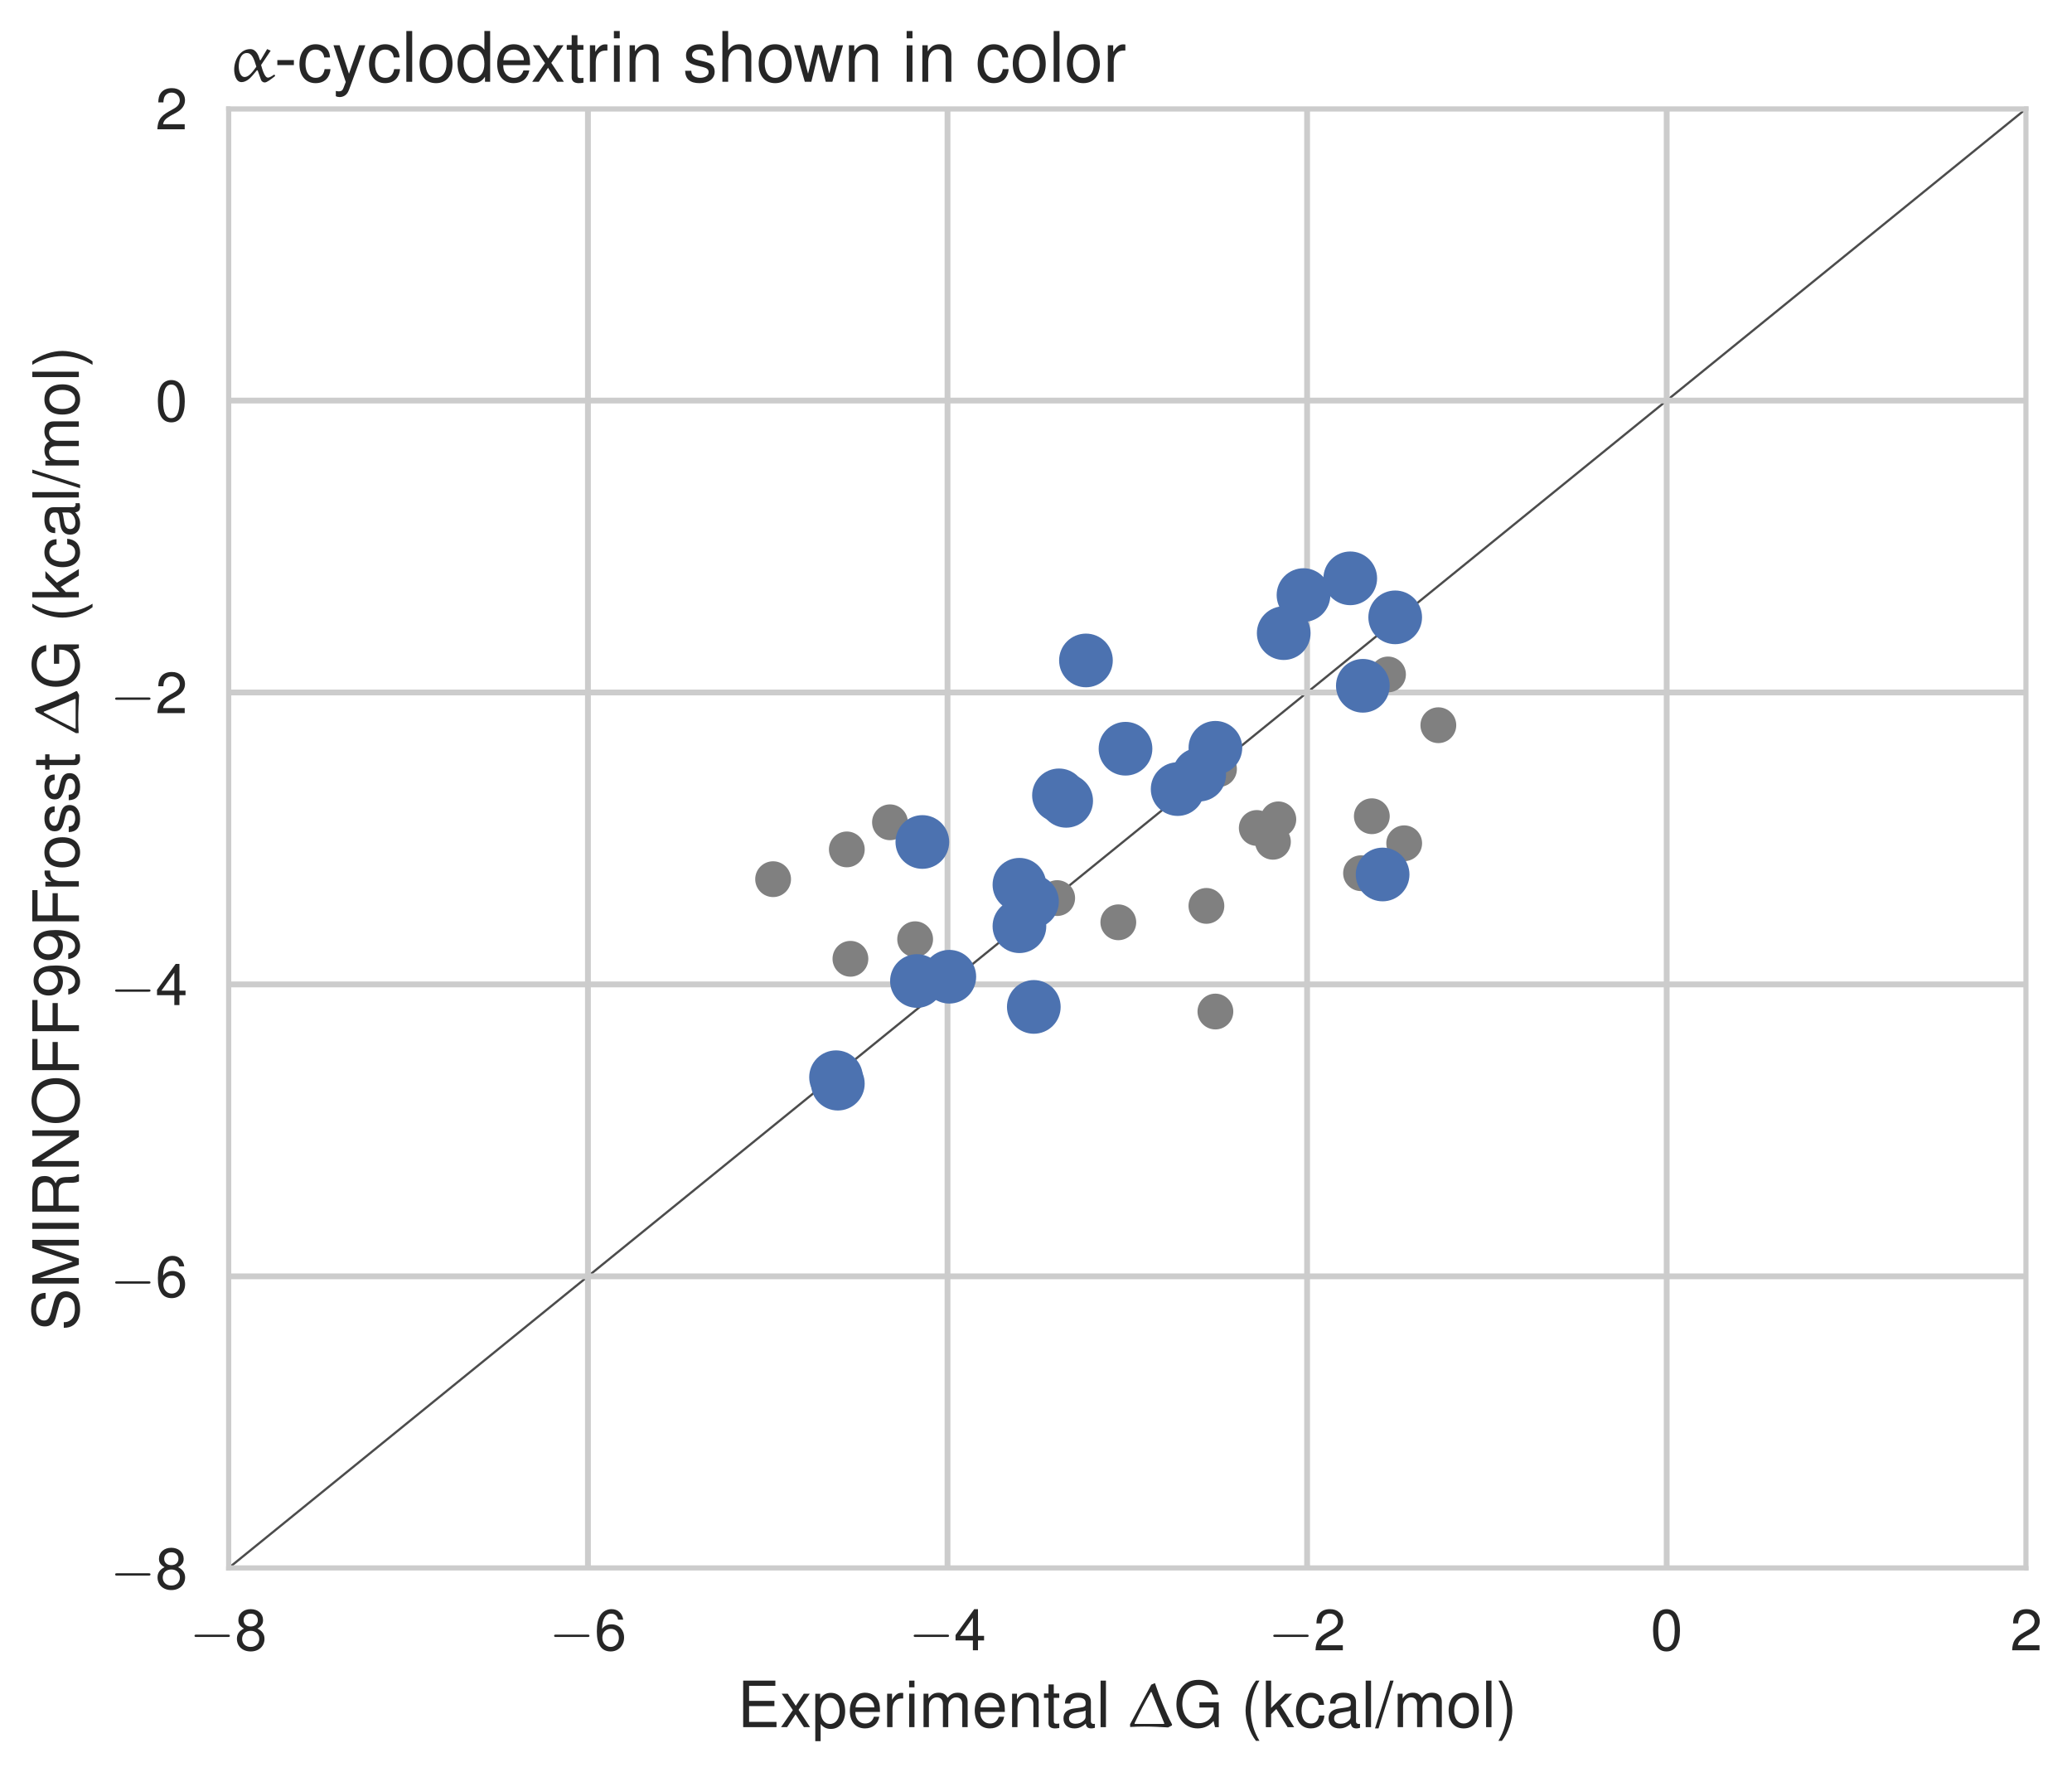 <?xml version="1.0" encoding="utf-8" standalone="no"?>
<!DOCTYPE svg PUBLIC "-//W3C//DTD SVG 1.1//EN"
  "http://www.w3.org/Graphics/SVG/1.1/DTD/svg11.dtd">
<!-- Created with matplotlib (http://matplotlib.org/) -->
<svg height="396pt" version="1.1" viewBox="0 0 463 396" width="463pt" xmlns="http://www.w3.org/2000/svg" xmlns:xlink="http://www.w3.org/1999/xlink">
 <defs>
  <style type="text/css">
*{stroke-linecap:butt;stroke-linejoin:round;}
  </style>
 </defs>
 <g id="figure_1">
  <g id="patch_1">
   <path d="M 0 396.168 
L 463.583 396.168 
L 463.583 0 
L 0 0 
z
" style="fill:#ffffff;"/>
  </g>
  <g id="axes_1">
   <g id="patch_2">
    <path d="M 51.023 350.433 
L 452.783 350.433 
L 452.783 24.273 
L 51.023 24.273 
z
" style="fill:#ffffff;"/>
   </g>
   <g id="line2d_1">
    <path clip-path="url(#p6d2f5dbc80)" d="M -1 392.667 
L 464.583 14.693 
" style="fill:none;stroke:#4c4c4c;stroke-linecap:round;stroke-width:0.5;"/>
   </g>
   <g id="matplotlib.axis_1">
    <g id="xtick_1">
     <g id="line2d_2">
      <path clip-path="url(#p6d2f5dbc80)" d="M 51.023 350.433 
L 51.023 24.273 
" style="fill:none;stroke:#cccccc;stroke-linecap:round;stroke-width:1.3;"/>
     </g>
     <g id="line2d_3"/>
     <g id="text_1">
      <!-- $-8$ -->
      <defs>
       <path d="M 65.906 23 
C 67.594 23 69.406 23 69.406 25 
C 69.406 27 67.594 27 65.906 27 
L 11.797 27 
C 10.094 27 8.297 27 8.297 25 
C 8.297 23 10.094 23 11.797 23 
z
" id="CMSY10-0"/>
       <path d="M 39.094 37.484 
C 46.406 41.875 48.797 45.469 48.797 52.156 
C 48.797 63.219 40.094 71 27.5 71 
C 15 71 6.203 63.219 6.203 52.156 
C 6.203 45.578 8.594 41.984 15.797 37.484 
C 7.703 33.594 3.703 27.719 3.703 19.938 
C 3.703 6.969 13.5 -2 27.5 -2 
C 41.5 -2 51.297 6.984 51.297 19.844 
C 51.297 27.719 47.297 33.594 39.094 37.484 
z
M 27.5 63.188 
C 35 63.188 39.797 58.812 39.797 51.953 
C 39.797 45.375 34.906 41 27.5 41 
C 20.094 41 15.203 45.375 15.203 52.047 
C 15.203 58.812 20.094 63.188 27.5 63.188 
z
M 27.5 33.578 
C 36.297 33.578 42.297 28 42.297 19.734 
C 42.297 11.391 36.297 5.812 27.297 5.812 
C 18.703 5.812 12.703 11.484 12.703 19.734 
C 12.703 28 18.703 33.578 27.5 33.578 
z
" id="Nimbus_Sans_L_Regular-56"/>
      </defs>
      <g style="fill:#262626;" transform="translate(42.386 368.761)scale(0.13 -0.13)">
       <use transform="scale(0.996)" xlink:href="#CMSY10-0"/>
       <use transform="translate(77.487 0)scale(0.996)" xlink:href="#Nimbus_Sans_L_Regular-56"/>
      </g>
     </g>
    </g>
    <g id="xtick_2">
     <g id="line2d_4">
      <path clip-path="url(#p6d2f5dbc80)" d="M 131.375 350.433 
L 131.375 24.273 
" style="fill:none;stroke:#cccccc;stroke-linecap:round;stroke-width:1.3;"/>
     </g>
     <g id="line2d_5"/>
     <g id="text_2">
      <!-- $-6$ -->
      <defs>
       <path d="M 49.797 52.844 
C 48.094 64.234 40.5 71 29.703 71 
C 21.906 71 14.906 67.219 10.703 60.938 
C 6.297 54.062 4.297 45.375 4.297 32.516 
C 4.297 20.641 6.094 13.062 10.297 6.781 
C 14.094 1.078 20.297 -2 28.094 -2 
C 41.594 -2 51.297 8.094 51.297 22.109 
C 51.297 35.438 42.297 44.812 29.594 44.812 
C 22.594 44.812 17.094 42.109 13.297 36.906 
C 13.406 53.812 19 63.188 29.094 63.188 
C 35.297 63.188 39.594 59.422 41 52.844 
z
M 28.5 37 
C 37 37 42.297 31.031 42.297 21.406 
C 42.297 12.391 36.297 5.812 28.203 5.812 
C 20 5.812 13.797 12.703 13.797 21.906 
C 13.797 30.828 19.797 37 28.5 37 
z
" id="Nimbus_Sans_L_Regular-54"/>
      </defs>
      <g style="fill:#262626;" transform="translate(122.738 368.761)scale(0.13 -0.13)">
       <use transform="scale(0.996)" xlink:href="#CMSY10-0"/>
       <use transform="translate(77.487 0)scale(0.996)" xlink:href="#Nimbus_Sans_L_Regular-54"/>
      </g>
     </g>
    </g>
    <g id="xtick_3">
     <g id="line2d_6">
      <path clip-path="url(#p6d2f5dbc80)" d="M 211.727 350.433 
L 211.727 24.273 
" style="fill:none;stroke:#cccccc;stroke-linecap:round;stroke-width:1.3;"/>
     </g>
     <g id="line2d_7"/>
     <g id="text_3">
      <!-- $-4$ -->
      <defs>
       <path d="M 32.703 17 
L 32.703 0 
L 41.5 0 
L 41.5 17 
L 52 17 
L 52 24.906 
L 41.5 24.906 
L 41.5 71.016 
L 35 71.016 
L 2.797 26.312 
L 2.797 17 
z
M 32.703 24.906 
L 10.5 24.906 
L 32.703 55.984 
z
" id="Nimbus_Sans_L_Regular-52"/>
      </defs>
      <g style="fill:#262626;" transform="translate(203.09 368.761)scale(0.13 -0.13)">
       <use transform="scale(0.996)" xlink:href="#CMSY10-0"/>
       <use transform="translate(77.487 0)scale(0.996)" xlink:href="#Nimbus_Sans_L_Regular-52"/>
      </g>
     </g>
    </g>
    <g id="xtick_4">
     <g id="line2d_8">
      <path clip-path="url(#p6d2f5dbc80)" d="M 292.079 350.433 
L 292.079 24.273 
" style="fill:none;stroke:#cccccc;stroke-linecap:round;stroke-width:1.3;"/>
     </g>
     <g id="line2d_9"/>
     <g id="text_4">
      <!-- $-2$ -->
      <defs>
       <path d="M 50.594 8.719 
L 13.297 8.719 
C 14.203 14.531 17.406 18.234 26.094 23.344 
L 36.094 28.75 
C 46 34.156 51.094 41.453 51.094 50.172 
C 51.094 56.078 48.703 61.594 44.5 65.391 
C 40.297 69.203 35.094 71 28.406 71 
C 19.406 71 12.703 67.797 8.797 61.797 
C 6.297 57.984 5.203 53.578 5 46.359 
L 13.797 46.359 
C 14.094 51.172 14.703 54.078 15.906 56.375 
C 18.203 60.688 22.797 63.297 28.094 63.297 
C 36.094 63.297 42.094 57.578 42.094 49.969 
C 42.094 44.359 38.797 39.547 32.5 35.953 
L 23.297 30.75 
C 8.5 22.344 4.203 15.625 3.406 0 
L 50.594 0 
z
" id="Nimbus_Sans_L_Regular-50"/>
      </defs>
      <g style="fill:#262626;" transform="translate(283.442 368.761)scale(0.13 -0.13)">
       <use transform="scale(0.996)" xlink:href="#CMSY10-0"/>
       <use transform="translate(77.487 0)scale(0.996)" xlink:href="#Nimbus_Sans_L_Regular-50"/>
      </g>
     </g>
    </g>
    <g id="xtick_5">
     <g id="line2d_10">
      <path clip-path="url(#p6d2f5dbc80)" d="M 372.431 350.433 
L 372.431 24.273 
" style="fill:none;stroke:#cccccc;stroke-linecap:round;stroke-width:1.3;"/>
     </g>
     <g id="line2d_11"/>
     <g id="text_5">
      <!-- $0$ -->
      <defs>
       <path d="M 27.5 71 
C 20.906 71 14.906 68.125 11.203 63.219 
C 6.594 57.047 4.297 47.562 4.297 34.5 
C 4.297 10.672 12.297 -2 27.5 -2 
C 42.5 -2 50.703 10.672 50.703 33.906 
C 50.703 47.656 48.5 56.844 43.797 63.219 
C 40.094 68.219 34.203 71 27.5 71 
z
M 27.5 63.188 
C 37 63.188 41.703 53.625 41.703 34.703 
C 41.703 14.672 37.094 5.312 27.297 5.312 
C 18 5.312 13.297 15.078 13.297 34.406 
C 13.297 53.719 18 63.188 27.5 63.188 
z
" id="Nimbus_Sans_L_Regular-48"/>
      </defs>
      <g style="fill:#262626;" transform="translate(368.831 368.761)scale(0.13 -0.13)">
       <use transform="scale(0.996)" xlink:href="#Nimbus_Sans_L_Regular-48"/>
      </g>
     </g>
    </g>
    <g id="xtick_6">
     <g id="line2d_12">
      <path clip-path="url(#p6d2f5dbc80)" d="M 452.783 350.433 
L 452.783 24.273 
" style="fill:none;stroke:#cccccc;stroke-linecap:round;stroke-width:1.3;"/>
     </g>
     <g id="line2d_13"/>
     <g id="text_6">
      <!-- $2$ -->
      <g style="fill:#262626;" transform="translate(449.183 368.761)scale(0.13 -0.13)">
       <use transform="scale(0.996)" xlink:href="#Nimbus_Sans_L_Regular-50"/>
      </g>
     </g>
    </g>
    <g id="text_7">
     <!-- Experimental $\Delta$G (kcal/mol) -->
     <defs>
      <path d="M 18.297 33 
L 58 33 
L 58 41.219 
L 18.297 41.219 
L 18.297 64.781 
L 59.5 64.781 
L 59.5 73 
L 9 73 
L 9 0 
L 61.297 0 
L 61.297 8.219 
L 18.297 8.219 
z
" id="Nimbus_Sans_L_Regular-69"/>
      <path d="M 29.203 27.141 
L 46.797 52.484 
L 37.406 52.484 
L 24.797 33.453 
L 12.203 52.484 
L 2.703 52.484 
L 20.203 26.75 
L 1.703 0 
L 11.203 0 
L 24.5 20.125 
L 37.594 0 
L 47.297 0 
z
" id="Nimbus_Sans_L_Regular-120"/>
      <path d="M 5.406 -22 
L 13.797 -22 
L 13.797 5 
C 18.203 -0.422 23.094 -2.812 29.906 -2.812 
C 43.406 -2.812 52.297 8.156 52.297 24.984 
C 52.297 42.719 43.703 53.812 29.797 53.812 
C 22.703 53.812 17 50.594 13.094 44.391 
L 13.094 52.328 
L 5.406 52.328 
z
M 28.406 46 
C 37.594 46 43.594 37.812 43.594 25.188 
C 43.594 13.172 37.5 5 28.406 5 
C 19.594 5 13.797 13.078 13.797 25.5 
C 13.797 37.922 19.594 46 28.406 46 
z
" id="Nimbus_Sans_L_Regular-112"/>
      <path d="M 51.297 23.891 
C 51.297 31.781 50.703 36.531 49.203 40.375 
C 45.797 48.859 37.797 54 28 54 
C 13.406 54 4 42.844 4 25.703 
C 4 8.547 13.094 -2 27.797 -2 
C 39.797 -2 48.094 4.844 50.203 16.312 
L 41.797 16.312 
C 39.5 9.344 34.797 5.703 28.094 5.703 
C 22.797 5.703 18.297 8.125 15.5 12.578 
C 13.5 15.594 12.797 18.641 12.703 23.891 
z
M 12.906 31 
C 13.594 40.266 19.5 46.281 27.906 46.281 
C 36.094 46.281 42.406 39.531 42.406 31 
C 42.406 31 42.406 31 42.297 31 
z
" id="Nimbus_Sans_L_Regular-101"/>
      <path d="M 6.906 52.484 
L 6.906 0 
L 15.297 0 
L 15.297 27.203 
C 15.297 34.703 17.203 39.609 21.203 42.5 
C 23.797 44.406 26.297 45 32.094 45 
L 32.094 53.625 
C 30.703 53.812 30 53.812 28.906 53.812 
C 23.5 53.812 19.406 50.625 14.594 42.906 
L 14.594 52.484 
z
" id="Nimbus_Sans_L_Regular-114"/>
      <path d="M 15 52.484 
L 6.703 52.484 
L 6.703 0 
L 15 0 
z
M 15 73 
L 6.594 73 
L 6.594 62.484 
L 15 62.484 
z
" id="Nimbus_Sans_L_Regular-105"/>
      <path d="M 7 52.484 
L 7 0 
L 15.406 0 
L 15.406 32.953 
C 15.406 40.578 20.906 46.688 27.703 46.688 
C 33.906 46.688 37.406 42.875 37.406 36.156 
L 37.406 0 
L 45.797 0 
L 45.797 32.953 
C 45.797 40.578 51.297 46.688 58.094 46.688 
C 64.203 46.688 67.797 42.781 67.797 36.156 
L 67.797 0 
L 76.203 0 
L 76.203 39.375 
C 76.203 48.781 70.797 54 61 54 
C 54 54 49.797 51.891 44.906 45.984 
C 41.797 51.594 37.594 54 30.797 54 
C 23.797 54 19.203 51.391 14.703 45.078 
L 14.703 52.484 
z
" id="Nimbus_Sans_L_Regular-109"/>
      <path d="M 7 52.484 
L 7 0 
L 15.406 0 
L 15.406 28.953 
C 15.406 39.672 21 46.688 29.594 46.688 
C 36.203 46.688 40.406 42.672 40.406 36.359 
L 40.406 0 
L 48.703 0 
L 48.703 39.672 
C 48.703 48.391 42.203 54 32.094 54 
C 24.297 54 19.297 50.984 14.703 43.688 
L 14.703 52.484 
z
" id="Nimbus_Sans_L_Regular-110"/>
      <path d="M 25.406 52.812 
L 16.797 52.812 
L 16.797 67 
L 8.5 67 
L 8.5 52.812 
L 1.406 52.812 
L 1.406 46 
L 8.5 46 
L 8.5 6.312 
C 8.5 1 12.094 -2 18.594 -2 
C 20.594 -2 22.594 -1.812 25.406 -1.297 
L 25.406 5.719 
C 24.297 5.406 23 5.312 21.406 5.312 
C 17.797 5.312 16.797 6.312 16.797 10.016 
L 16.797 46 
L 25.406 46 
z
" id="Nimbus_Sans_L_Regular-116"/>
      <path d="M 53.5 5.203 
C 52.594 5 52.203 5 51.703 5 
C 48.797 5 47.203 6.484 47.203 9.078 
L 47.203 39.766 
C 47.203 49.016 40.406 54 27.5 54 
C 19.906 54 13.594 51.812 10.094 47.906 
C 7.703 45.203 6.703 42.219 6.5 37.031 
L 14.906 37.031 
C 15.594 43.391 19.406 46.281 27.203 46.281 
C 34.703 46.281 38.906 43.484 38.906 38.516 
L 38.906 36.328 
C 38.906 32.828 36.797 31.344 30.203 30.547 
C 18.406 29.062 16.594 28.656 13.406 27.359 
C 7.297 24.875 4.203 20.188 4.203 13.422 
C 4.203 3.969 10.797 -2 21.406 -2 
C 28 -2 33.297 0.297 39.203 5.703 
C 39.797 0.391 42.406 -2 47.797 -2 
C 49.5 -2 50.797 -1.812 53.5 -1.094 
z
M 38.906 16.75 
C 38.906 13.953 38.094 12.266 35.594 9.984 
C 32.203 6.891 28.094 5.312 23.203 5.312 
C 16.703 5.312 12.906 8.391 12.906 13.656 
C 12.906 19.141 16.594 21.922 25.5 23.219 
C 34.297 24.406 36.094 24.812 38.906 26.094 
z
" id="Nimbus_Sans_L_Regular-97"/>
      <path d="M 15.203 73 
L 6.797 73 
L 6.797 -0.031 
L 15.203 -0.031 
z
" id="Nimbus_Sans_L_Regular-108"/>
      <path d="M 36.297 66.625 
L 3 4.406 
L 3.203 0.234 
C 10.5 0.734 17.906 0.938 25.297 0.938 
C 37.797 0.938 50.203 0.328 62.703 -0.453 
L 68.797 2.719 
L 68.906 4.312 
C 58.094 25.078 49.5 46.859 42.094 69.109 
z
M 56.203 5 
C 44.5 5 32.703 5 20.906 5 
C 17.406 5 13.906 5 10.406 5 
L 10.094 6.188 
C 18.094 23.031 26.094 38.656 35.594 55 
L 36.703 55 
C 36.703 54.906 52.703 15.219 56.797 5.891 
z
" id="EURM10-1"/>
      <path d="M 70.906 39 
L 40.5 39 
L 40.5 30.797 
L 62.703 30.797 
L 62.703 28.766 
C 62.703 15.672 53.094 6.203 39.797 6.203 
C 32.406 6.203 25.703 8.891 21.406 13.594 
C 16.594 18.766 13.703 27.438 13.703 36.406 
C 13.703 54.234 23.906 66 39.297 66 
C 50.406 66 58.406 60.375 60.406 51.125 
L 69.906 51.125 
C 67.297 65.797 56.094 74.219 39.406 74.219 
C 30.5 74.219 23.297 71.922 17.594 67.234 
C 9.203 60.25 4.406 48.984 4.406 35.906 
C 4.406 13.562 18.094 -2 37.797 -2 
C 47.703 -2 55.594 1.703 62.703 9.625 
L 65 -0.109 
L 70.906 -0.109 
z
" id="Nimbus_Sans_L_Regular-71"/>
      <path d="M 23.594 73 
C 13.594 59.844 7.297 41.562 7.297 25.797 
C 7.297 9.938 13.594 -8.344 23.594 -21.5 
L 29.094 -21.5 
C 20.297 -7.141 15.406 9.734 15.406 25.797 
C 15.406 41.766 20.297 58.734 29.094 73 
z
" id="Nimbus_Sans_L_Regular-40"/>
      <path d="M 14.094 73 
L 5.797 73 
L 5.797 -0.031 
L 14.094 -0.031 
L 14.094 20.406 
L 22.203 28.422 
L 39.906 -0.031 
L 50.203 -0.031 
L 28.797 34.328 
L 47 52.453 
L 36.297 52.453 
L 14.094 30.219 
z
" id="Nimbus_Sans_L_Regular-107"/>
      <path d="M 47.094 34.938 
C 46.703 40.031 45.594 43.328 43.594 46.219 
C 40 51.109 33.703 54 26.406 54 
C 12.297 54 3.094 42.844 3.094 25.5 
C 3.094 8.656 12.094 -2 26.297 -2 
C 38.797 -2 46.703 5.469 47.703 18.234 
L 39.297 18.234 
C 37.906 9.875 33.594 5.703 26.5 5.703 
C 17.297 5.703 11.797 13.172 11.797 25.5 
C 11.797 38.531 17.203 46.281 26.297 46.281 
C 33.297 46.281 37.703 42.203 38.703 34.938 
z
" id="Nimbus_Sans_L_Regular-99"/>
      <path d="M 22.906 73 
L -0.797 -2 
L 4.703 -2 
L 28.406 73 
z
" id="Nimbus_Sans_L_Regular-47"/>
      <path d="M 27.203 54 
C 12.5 54 3.594 43.531 3.594 25.984 
C 3.594 8.453 12.406 -2 27.297 -2 
C 42 -2 51 8.453 51 25.594 
C 51 43.625 42.297 54 27.203 54 
z
M 27.297 46.281 
C 36.703 46.281 42.297 38.625 42.297 25.703 
C 42.297 13.453 36.5 5.703 27.297 5.703 
C 18 5.703 12.297 13.359 12.297 25.984 
C 12.297 38.531 18 46.281 27.297 46.281 
z
" id="Nimbus_Sans_L_Regular-111"/>
      <path d="M 9.297 -21.5 
C 19.297 -8.344 25.594 9.938 25.594 25.688 
C 25.594 41.562 19.297 59.844 9.297 73 
L 3.797 73 
C 12.594 58.641 17.5 41.766 17.5 25.688 
C 17.5 9.734 12.594 -7.25 3.797 -21.5 
z
" id="Nimbus_Sans_L_Regular-41"/>
     </defs>
     <g style="fill:#262626;" transform="translate(164.784 385.934)scale(0.143 -0.143)">
      <use transform="scale(0.996)" xlink:href="#Nimbus_Sans_L_Regular-69"/>
      <use transform="translate(66.45 0)scale(0.996)" xlink:href="#Nimbus_Sans_L_Regular-120"/>
      <use transform="translate(116.263 0)scale(0.996)" xlink:href="#Nimbus_Sans_L_Regular-112"/>
      <use transform="translate(171.655 0)scale(0.996)" xlink:href="#Nimbus_Sans_L_Regular-101"/>
      <use transform="translate(227.047 0)scale(0.996)" xlink:href="#Nimbus_Sans_L_Regular-114"/>
      <use transform="translate(261.715 0)scale(0.996)" xlink:href="#Nimbus_Sans_L_Regular-105"/>
      <use transform="translate(283.832 0)scale(0.996)" xlink:href="#Nimbus_Sans_L_Regular-109"/>
      <use transform="translate(366.82 0)scale(0.996)" xlink:href="#Nimbus_Sans_L_Regular-101"/>
      <use transform="translate(422.212 0)scale(0.996)" xlink:href="#Nimbus_Sans_L_Regular-110"/>
      <use transform="translate(477.604 0)scale(0.996)" xlink:href="#Nimbus_Sans_L_Regular-116"/>
      <use transform="translate(505.299 0)scale(0.996)" xlink:href="#Nimbus_Sans_L_Regular-97"/>
      <use transform="translate(560.691 0)scale(0.996)" xlink:href="#Nimbus_Sans_L_Regular-108"/>
      <use transform="translate(610.503 0)scale(0.996)" xlink:href="#EURM10-1"/>
      <use transform="translate(681.564 0)scale(0.996)" xlink:href="#Nimbus_Sans_L_Regular-71"/>
      <use transform="translate(786.768 0)scale(0.996)" xlink:href="#Nimbus_Sans_L_Regular-40"/>
      <use transform="translate(819.943 0)scale(0.996)" xlink:href="#Nimbus_Sans_L_Regular-107"/>
      <use transform="translate(869.756 0)scale(0.996)" xlink:href="#Nimbus_Sans_L_Regular-99"/>
      <use transform="translate(919.569 0)scale(0.996)" xlink:href="#Nimbus_Sans_L_Regular-97"/>
      <use transform="translate(974.961 0)scale(0.996)" xlink:href="#Nimbus_Sans_L_Regular-108"/>
      <use transform="translate(997.078 0)scale(0.996)" xlink:href="#Nimbus_Sans_L_Regular-47"/>
      <use transform="translate(1024.773 0)scale(0.996)" xlink:href="#Nimbus_Sans_L_Regular-109"/>
      <use transform="translate(1107.762 0)scale(0.996)" xlink:href="#Nimbus_Sans_L_Regular-111"/>
      <use transform="translate(1163.153 0)scale(0.996)" xlink:href="#Nimbus_Sans_L_Regular-108"/>
      <use transform="translate(1185.27 0)scale(0.996)" xlink:href="#Nimbus_Sans_L_Regular-41"/>
     </g>
    </g>
   </g>
   <g id="matplotlib.axis_2">
    <g id="ytick_1">
     <g id="line2d_14">
      <path clip-path="url(#p6d2f5dbc80)" d="M 51.023 350.433 
L 452.783 350.433 
" style="fill:none;stroke:#cccccc;stroke-linecap:round;stroke-width:1.3;"/>
     </g>
     <g id="line2d_15"/>
     <g id="text_8">
      <!-- $-8$ -->
      <g style="fill:#262626;" transform="translate(24.649 355.047)scale(0.13 -0.13)">
       <use transform="scale(0.996)" xlink:href="#CMSY10-0"/>
       <use transform="translate(77.487 0)scale(0.996)" xlink:href="#Nimbus_Sans_L_Regular-56"/>
      </g>
     </g>
    </g>
    <g id="ytick_2">
     <g id="line2d_16">
      <path clip-path="url(#p6d2f5dbc80)" d="M 51.023 285.201 
L 452.783 285.201 
" style="fill:none;stroke:#cccccc;stroke-linecap:round;stroke-width:1.3;"/>
     </g>
     <g id="line2d_17"/>
     <g id="text_9">
      <!-- $-6$ -->
      <g style="fill:#262626;" transform="translate(24.649 289.815)scale(0.13 -0.13)">
       <use transform="scale(0.996)" xlink:href="#CMSY10-0"/>
       <use transform="translate(77.487 0)scale(0.996)" xlink:href="#Nimbus_Sans_L_Regular-54"/>
      </g>
     </g>
    </g>
    <g id="ytick_3">
     <g id="line2d_18">
      <path clip-path="url(#p6d2f5dbc80)" d="M 51.023 219.969 
L 452.783 219.969 
" style="fill:none;stroke:#cccccc;stroke-linecap:round;stroke-width:1.3;"/>
     </g>
     <g id="line2d_19"/>
     <g id="text_10">
      <!-- $-4$ -->
      <g style="fill:#262626;" transform="translate(24.649 224.583)scale(0.13 -0.13)">
       <use transform="scale(0.996)" xlink:href="#CMSY10-0"/>
       <use transform="translate(77.487 0)scale(0.996)" xlink:href="#Nimbus_Sans_L_Regular-52"/>
      </g>
     </g>
    </g>
    <g id="ytick_4">
     <g id="line2d_20">
      <path clip-path="url(#p6d2f5dbc80)" d="M 51.023 154.737 
L 452.783 154.737 
" style="fill:none;stroke:#cccccc;stroke-linecap:round;stroke-width:1.3;"/>
     </g>
     <g id="line2d_21"/>
     <g id="text_11">
      <!-- $-2$ -->
      <g style="fill:#262626;" transform="translate(24.649 159.351)scale(0.13 -0.13)">
       <use transform="scale(0.996)" xlink:href="#CMSY10-0"/>
       <use transform="translate(77.487 0)scale(0.996)" xlink:href="#Nimbus_Sans_L_Regular-50"/>
      </g>
     </g>
    </g>
    <g id="ytick_5">
     <g id="line2d_22">
      <path clip-path="url(#p6d2f5dbc80)" d="M 51.023 89.505 
L 452.783 89.505 
" style="fill:none;stroke:#cccccc;stroke-linecap:round;stroke-width:1.3;"/>
     </g>
     <g id="line2d_23"/>
     <g id="text_12">
      <!-- $0$ -->
      <g style="fill:#262626;" transform="translate(34.722 94.119)scale(0.13 -0.13)">
       <use transform="scale(0.996)" xlink:href="#Nimbus_Sans_L_Regular-48"/>
      </g>
     </g>
    </g>
    <g id="ytick_6">
     <g id="line2d_24">
      <path clip-path="url(#p6d2f5dbc80)" d="M 51.023 24.273 
L 452.783 24.273 
" style="fill:none;stroke:#cccccc;stroke-linecap:round;stroke-width:1.3;"/>
     </g>
     <g id="line2d_25"/>
     <g id="text_13">
      <!-- $2$ -->
      <g style="fill:#262626;" transform="translate(34.722 28.887)scale(0.13 -0.13)">
       <use transform="scale(0.996)" xlink:href="#Nimbus_Sans_L_Regular-50"/>
      </g>
     </g>
    </g>
    <g id="text_14">
     <!-- SMIRNOFF99Frosst $\Delta$G (kcal/mol) -->
     <defs>
      <path d="M 59.594 52.109 
C 59.5 66.484 49.703 74.812 32.906 74.812 
C 16.906 74.812 7 66.562 7 53.281 
C 7 44.328 11.703 38.703 21.297 36.188 
L 39.406 31.359 
C 48.594 28.938 52.797 25.219 52.797 19.484 
C 52.797 15.547 50.703 11.531 47.594 9.328 
C 44.703 7.312 40.094 6.203 34.203 6.203 
C 26.297 6.203 20.906 8.125 17.406 12.344 
C 14.703 15.562 13.5 19.094 13.594 23.609 
L 4.797 23.609 
C 4.906 16.891 6.203 12.469 9.094 8.438 
C 14.094 1.609 22.5 -2 33.594 -2 
C 42.297 -2 49.406 0.016 54.094 3.625 
C 59 7.547 62.094 14.078 62.094 20.422 
C 62.094 29.469 56.5 36.109 46.594 38.828 
L 28.297 43.766 
C 19.5 46.172 16.297 48.984 16.297 54.625 
C 16.297 62.062 22.797 67 32.594 67 
C 44.203 67 50.703 61.672 50.797 52.109 
z
" id="Nimbus_Sans_L_Regular-83"/>
      <path d="M 46.797 -0.031 
L 67.297 61.172 
L 67.297 -0.031 
L 76.094 -0.031 
L 76.094 73 
L 63.203 73 
L 42 9.391 
L 20.406 73 
L 7.5 73 
L 7.5 -0.031 
L 16.297 -0.031 
L 16.297 61.172 
L 37 -0.031 
z
" id="Nimbus_Sans_L_Regular-77"/>
      <path d="M 19.406 73 
L 10 73 
L 10 -0.031 
L 19.406 -0.031 
z
" id="Nimbus_Sans_L_Regular-73"/>
      <path d="M 18.594 31.781 
L 42.594 31.781 
C 50.906 31.781 54.594 27.719 54.594 18.547 
L 54.5 11.906 
C 54.5 7.312 55.297 2.828 56.594 -0.219 
L 67.906 -0.219 
L 67.906 2.125 
C 64.406 4.562 63.703 7.219 63.5 17.078 
C 63.406 29.266 61.5 32.938 53.594 36.391 
C 61.797 40.359 65.094 45.406 65.094 53.656 
C 65.094 66.141 57.203 73 42.906 73 
L 9.297 73 
L 9.297 -0.219 
L 18.594 -0.219 
z
M 18.594 40 
L 18.594 64.781 
L 41.094 64.781 
C 46.297 64.781 49.297 64 51.594 62.016 
C 54.094 59.938 55.406 56.688 55.406 52.344 
C 55.406 43.844 51 40 41.094 40 
z
" id="Nimbus_Sans_L_Regular-82"/>
      <path d="M 64.594 73 
L 55.797 73 
L 55.797 13.297 
L 17.703 73 
L 7.594 73 
L 7.594 -0.031 
L 16.406 -0.031 
L 16.406 59.172 
L 54.094 -0.031 
L 64.594 -0.031 
z
" id="Nimbus_Sans_L_Regular-78"/>
      <path d="M 38.906 74.219 
C 18 74.219 3.797 58.844 3.797 36.109 
C 3.797 13.359 18 -2 39 -2 
C 47.797 -2 55.703 0.688 61.594 5.672 
C 69.5 12.359 74.203 23.625 74.203 35.5 
C 74.203 58.953 60.297 74.219 38.906 74.219 
z
M 38.906 66 
C 54.703 66 64.906 54.047 64.906 35.703 
C 64.906 18.172 54.406 6.203 39 6.203 
C 23.5 6.203 13.094 18.172 13.094 36.109 
C 13.094 54.047 23.5 66 38.906 66 
z
" id="Nimbus_Sans_L_Regular-79"/>
      <path d="M 18.297 33 
L 53.094 33 
L 53.094 41.219 
L 18.297 41.219 
L 18.297 64.781 
L 57.906 64.781 
L 57.906 73 
L 9 73 
L 9 -0.219 
L 18.297 -0.219 
z
" id="Nimbus_Sans_L_Regular-70"/>
      <path d="M 5.297 16.625 
C 7 4.938 14.594 -2 25.406 -2 
C 33.203 -2 40.297 1.781 44.406 8.062 
C 48.906 14.938 50.906 23.625 50.906 36.484 
C 50.906 48.359 49.094 55.938 44.906 62.219 
C 41 67.922 34.797 71 27 71 
C 13.5 71 3.797 61.078 3.797 47.297 
C 3.797 34.219 12.797 25 25.594 25 
C 32.297 25 37.203 27.406 41.797 32.906 
C 41.703 15.484 36.094 5.812 26 5.812 
C 19.797 5.812 15.5 9.75 14.094 16.625 
z
M 26.906 63.297 
C 35.094 63.297 41.297 56.594 41.297 47.516 
C 41.297 38.922 35.203 32.812 26.594 32.812 
C 18.094 32.812 12.797 38.625 12.797 48 
C 12.797 56.875 18.797 63.297 26.906 63.297 
z
" id="Nimbus_Sans_L_Regular-57"/>
      <path d="M 43.797 37.922 
C 43.703 48.203 36.906 54 24.797 54 
C 12.594 54 4.703 47.719 4.703 38.062 
C 4.703 29.891 8.906 26.016 21.297 23.031 
L 29.094 21.141 
C 34.906 19.734 37.203 17.656 37.203 13.875 
C 37.203 9 32.297 5.703 25 5.703 
C 20.5 5.703 16.703 7 14.594 9.188 
C 13.297 10.688 12.703 12.172 12.203 15.844 
L 3.406 15.844 
C 3.797 3.766 10.594 -2 24.297 -2 
C 37.5 -2 45.906 4.453 45.906 14.516 
C 45.906 22.281 41.5 26.578 31.094 29.062 
L 23.094 30.953 
C 16.297 32.531 13.406 34.734 13.406 38.406 
C 13.406 43.188 17.703 46.281 24.5 46.281 
C 31.203 46.281 34.797 43.391 35 37.922 
z
" id="Nimbus_Sans_L_Regular-115"/>
     </defs>
     <g style="fill:#262626;" transform="translate(17.614 297.388)rotate(-90)scale(0.143 -0.143)">
      <use transform="scale(0.996)" xlink:href="#Nimbus_Sans_L_Regular-83"/>
      <use transform="translate(66.45 0)scale(0.996)" xlink:href="#Nimbus_Sans_L_Regular-77"/>
      <use transform="translate(149.438 0)scale(0.996)" xlink:href="#Nimbus_Sans_L_Regular-73"/>
      <use transform="translate(177.134 0)scale(0.996)" xlink:href="#Nimbus_Sans_L_Regular-82"/>
      <use transform="translate(249.064 0)scale(0.996)" xlink:href="#Nimbus_Sans_L_Regular-78"/>
      <use transform="translate(320.994 0)scale(0.996)" xlink:href="#Nimbus_Sans_L_Regular-79"/>
      <use transform="translate(398.502 0)scale(0.996)" xlink:href="#Nimbus_Sans_L_Regular-70"/>
      <use transform="translate(459.374 0)scale(0.996)" xlink:href="#Nimbus_Sans_L_Regular-70"/>
      <use transform="translate(520.245 0)scale(0.996)" xlink:href="#Nimbus_Sans_L_Regular-57"/>
      <use transform="translate(575.637 0)scale(0.996)" xlink:href="#Nimbus_Sans_L_Regular-57"/>
      <use transform="translate(631.029 0)scale(0.996)" xlink:href="#Nimbus_Sans_L_Regular-70"/>
      <use transform="translate(687.417 0)scale(0.996)" xlink:href="#Nimbus_Sans_L_Regular-114"/>
      <use transform="translate(720.593 0)scale(0.996)" xlink:href="#Nimbus_Sans_L_Regular-111"/>
      <use transform="translate(775.984 0)scale(0.996)" xlink:href="#Nimbus_Sans_L_Regular-115"/>
      <use transform="translate(825.798 0)scale(0.996)" xlink:href="#Nimbus_Sans_L_Regular-115"/>
      <use transform="translate(875.611 0)scale(0.996)" xlink:href="#Nimbus_Sans_L_Regular-116"/>
      <use transform="translate(931.001 0)scale(0.996)" xlink:href="#EURM10-1"/>
      <use transform="translate(1002.063 0)scale(0.996)" xlink:href="#Nimbus_Sans_L_Regular-71"/>
      <use transform="translate(1107.266 0)scale(0.996)" xlink:href="#Nimbus_Sans_L_Regular-40"/>
      <use transform="translate(1140.442 0)scale(0.996)" xlink:href="#Nimbus_Sans_L_Regular-107"/>
      <use transform="translate(1190.255 0)scale(0.996)" xlink:href="#Nimbus_Sans_L_Regular-99"/>
      <use transform="translate(1240.068 0)scale(0.996)" xlink:href="#Nimbus_Sans_L_Regular-97"/>
      <use transform="translate(1295.46 0)scale(0.996)" xlink:href="#Nimbus_Sans_L_Regular-108"/>
      <use transform="translate(1317.577 0)scale(0.996)" xlink:href="#Nimbus_Sans_L_Regular-47"/>
      <use transform="translate(1345.272 0)scale(0.996)" xlink:href="#Nimbus_Sans_L_Regular-109"/>
      <use transform="translate(1428.26 0)scale(0.996)" xlink:href="#Nimbus_Sans_L_Regular-111"/>
      <use transform="translate(1483.652 0)scale(0.996)" xlink:href="#Nimbus_Sans_L_Regular-108"/>
      <use transform="translate(1505.769 0)scale(0.996)" xlink:href="#Nimbus_Sans_L_Regular-41"/>
     </g>
    </g>
   </g>
   <g id="line2d_26">
    <defs>
     <path d="M 0 4 
C 1.061 4 2.078 3.579 2.828 2.828 
C 3.579 2.078 4 1.061 4 0 
C 4 -1.061 3.579 -2.078 2.828 -2.828 
C 2.078 -3.579 1.061 -4 0 -4 
C -1.061 -4 -2.078 -3.579 -2.828 -2.828 
C -3.579 -2.078 -4 -1.061 -4 0 
C -4 1.061 -3.579 2.078 -2.828 2.828 
C -2.078 3.579 -1.061 4 0 4 
z
" id="m232f8d67ba"/>
    </defs>
    <g clip-path="url(#p6d2f5dbc80)">
     <use style="fill:#808080;" x="308.953" xlink:href="#m232f8d67ba" y="195.406"/>
    </g>
   </g>
   <g id="line2d_27">
    <g clip-path="url(#p6d2f5dbc80)">
     <use style="fill:#808080;" x="311.765" xlink:href="#m232f8d67ba" y="137.948"/>
    </g>
   </g>
   <g id="line2d_28">
    <g clip-path="url(#p6d2f5dbc80)">
     <use style="fill:#808080;" x="291.275" xlink:href="#m232f8d67ba" y="132.972"/>
    </g>
   </g>
   <g id="line2d_29">
    <g clip-path="url(#p6d2f5dbc80)">
     <use style="fill:#808080;" x="271.589" xlink:href="#m232f8d67ba" y="167.097"/>
    </g>
   </g>
   <g id="line2d_30">
    <g clip-path="url(#p6d2f5dbc80)">
     <use style="fill:#808080;" x="286.856" xlink:href="#m232f8d67ba" y="141.476"/>
    </g>
   </g>
   <g id="line2d_31">
    <g clip-path="url(#p6d2f5dbc80)">
     <use style="fill:#808080;" x="242.662" xlink:href="#m232f8d67ba" y="147.578"/>
    </g>
   </g>
   <g id="line2d_32">
    <g clip-path="url(#p6d2f5dbc80)">
     <use style="fill:#808080;" x="212.129" xlink:href="#m232f8d67ba" y="218.252"/>
    </g>
   </g>
   <g id="line2d_33">
    <g clip-path="url(#p6d2f5dbc80)">
     <use style="fill:#808080;" x="230.61" xlink:href="#m232f8d67ba" y="201.45"/>
    </g>
   </g>
   <g id="line2d_34">
    <g clip-path="url(#p6d2f5dbc80)">
     <use style="fill:#808080;" x="227.797" xlink:href="#m232f8d67ba" y="197.702"/>
    </g>
   </g>
   <g id="line2d_35">
    <g clip-path="url(#p6d2f5dbc80)">
     <use style="fill:#808080;" x="236.636" xlink:href="#m232f8d67ba" y="177.726"/>
    </g>
   </g>
   <g id="line2d_36">
    <g clip-path="url(#p6d2f5dbc80)">
     <use style="fill:#808080;" x="238.243" xlink:href="#m232f8d67ba" y="178.95"/>
    </g>
   </g>
   <g id="line2d_37">
    <g clip-path="url(#p6d2f5dbc80)">
     <use style="fill:#808080;" x="206.102" xlink:href="#m232f8d67ba" y="188.144"/>
    </g>
   </g>
   <g id="line2d_38">
    <g clip-path="url(#p6d2f5dbc80)">
     <use style="fill:#808080;" x="301.721" xlink:href="#m232f8d67ba" y="129.23"/>
    </g>
   </g>
   <g id="line2d_39">
    <g clip-path="url(#p6d2f5dbc80)">
     <use style="fill:#808080;" x="251.501" xlink:href="#m232f8d67ba" y="167.304"/>
    </g>
   </g>
   <g id="line2d_40">
    <g clip-path="url(#p6d2f5dbc80)">
     <use style="fill:#808080;" x="204.897" xlink:href="#m232f8d67ba" y="219.208"/>
    </g>
   </g>
   <g id="line2d_41">
    <g clip-path="url(#p6d2f5dbc80)">
     <use style="fill:#808080;" x="227.797" xlink:href="#m232f8d67ba" y="206.966"/>
    </g>
   </g>
   <g id="line2d_42">
    <g clip-path="url(#p6d2f5dbc80)">
     <use style="fill:#808080;" x="231.011" xlink:href="#m232f8d67ba" y="224.997"/>
    </g>
   </g>
   <g id="line2d_43">
    <g clip-path="url(#p6d2f5dbc80)">
     <use style="fill:#808080;" x="304.534" xlink:href="#m232f8d67ba" y="153.242"/>
    </g>
   </g>
   <g id="line2d_44">
    <g clip-path="url(#p6d2f5dbc80)">
     <use style="fill:#808080;" x="186.818" xlink:href="#m232f8d67ba" y="240.707"/>
    </g>
   </g>
   <g id="line2d_45">
    <g clip-path="url(#p6d2f5dbc80)">
     <use style="fill:#808080;" x="187.22" xlink:href="#m232f8d67ba" y="242.146"/>
    </g>
   </g>
   <g id="line2d_46">
    <g clip-path="url(#p6d2f5dbc80)">
     <use style="fill:#808080;" x="267.973" xlink:href="#m232f8d67ba" y="173.091"/>
    </g>
   </g>
   <g id="line2d_47">
    <g clip-path="url(#p6d2f5dbc80)">
     <use style="fill:#808080;" x="263.152" xlink:href="#m232f8d67ba" y="176.324"/>
    </g>
   </g>
   <g id="line2d_48">
    <g clip-path="url(#p6d2f5dbc80)">
     <use style="fill:#808080;" x="306.542" xlink:href="#m232f8d67ba" y="182.389"/>
    </g>
   </g>
   <g id="line2d_49">
    <g clip-path="url(#p6d2f5dbc80)">
     <use style="fill:#808080;" x="310.158" xlink:href="#m232f8d67ba" y="150.709"/>
    </g>
   </g>
   <g id="line2d_50">
    <g clip-path="url(#p6d2f5dbc80)">
     <use style="fill:#808080;" x="189.228" xlink:href="#m232f8d67ba" y="189.802"/>
    </g>
   </g>
   <g id="line2d_51">
    <g clip-path="url(#p6d2f5dbc80)">
     <use style="fill:#808080;" x="172.756" xlink:href="#m232f8d67ba" y="196.455"/>
    </g>
   </g>
   <g id="line2d_52">
    <g clip-path="url(#p6d2f5dbc80)">
     <use style="fill:#808080;" x="249.894" xlink:href="#m232f8d67ba" y="206.091"/>
    </g>
   </g>
   <g id="line2d_53">
    <g clip-path="url(#p6d2f5dbc80)">
     <use style="fill:#808080;" x="272.393" xlink:href="#m232f8d67ba" y="171.85"/>
    </g>
   </g>
   <g id="line2d_54">
    <g clip-path="url(#p6d2f5dbc80)">
     <use style="fill:#808080;" x="236.234" xlink:href="#m232f8d67ba" y="200.68"/>
    </g>
   </g>
   <g id="line2d_55">
    <g clip-path="url(#p6d2f5dbc80)">
     <use style="fill:#808080;" x="280.83" xlink:href="#m232f8d67ba" y="185.014"/>
    </g>
   </g>
   <g id="line2d_56">
    <g clip-path="url(#p6d2f5dbc80)">
     <use style="fill:#808080;" x="198.871" xlink:href="#m232f8d67ba" y="183.743"/>
    </g>
   </g>
   <g id="line2d_57">
    <g clip-path="url(#p6d2f5dbc80)">
     <use style="fill:#808080;" x="190.032" xlink:href="#m232f8d67ba" y="214.245"/>
    </g>
   </g>
   <g id="line2d_58">
    <g clip-path="url(#p6d2f5dbc80)">
     <use style="fill:#808080;" x="204.495" xlink:href="#m232f8d67ba" y="209.871"/>
    </g>
   </g>
   <g id="line2d_59">
    <g clip-path="url(#p6d2f5dbc80)">
     <use style="fill:#808080;" x="269.58" xlink:href="#m232f8d67ba" y="202.424"/>
    </g>
   </g>
   <g id="line2d_60">
    <g clip-path="url(#p6d2f5dbc80)">
     <use style="fill:#808080;" x="285.651" xlink:href="#m232f8d67ba" y="183.088"/>
    </g>
   </g>
   <g id="line2d_61">
    <g clip-path="url(#p6d2f5dbc80)">
     <use style="fill:#808080;" x="271.589" xlink:href="#m232f8d67ba" y="226.031"/>
    </g>
   </g>
   <g id="line2d_62">
    <g clip-path="url(#p6d2f5dbc80)">
     <use style="fill:#808080;" x="313.774" xlink:href="#m232f8d67ba" y="188.433"/>
    </g>
   </g>
   <g id="line2d_63">
    <g clip-path="url(#p6d2f5dbc80)">
     <use style="fill:#808080;" x="284.446" xlink:href="#m232f8d67ba" y="188.097"/>
    </g>
   </g>
   <g id="line2d_64">
    <g clip-path="url(#p6d2f5dbc80)">
     <use style="fill:#808080;" x="228.199" xlink:href="#m232f8d67ba" y="198.787"/>
    </g>
   </g>
   <g id="line2d_65">
    <g clip-path="url(#p6d2f5dbc80)">
     <use style="fill:#808080;" x="231.011" xlink:href="#m232f8d67ba" y="203.232"/>
    </g>
   </g>
   <g id="line2d_66">
    <g clip-path="url(#p6d2f5dbc80)">
     <use style="fill:#808080;" x="227.797" xlink:href="#m232f8d67ba" y="207.627"/>
    </g>
   </g>
   <g id="line2d_67">
    <g clip-path="url(#p6d2f5dbc80)">
     <use style="fill:#808080;" x="304.132" xlink:href="#m232f8d67ba" y="195.122"/>
    </g>
   </g>
   <g id="line2d_68">
    <g clip-path="url(#p6d2f5dbc80)">
     <use style="fill:#808080;" x="321.407" xlink:href="#m232f8d67ba" y="162.051"/>
    </g>
   </g>
   <g id="line2d_69">
    <defs>
     <path d="M 0 6 
C 1.591 6 3.117 5.368 4.243 4.243 
C 5.368 3.117 6 1.591 6 0 
C 6 -1.591 5.368 -3.117 4.243 -4.243 
C 3.117 -5.368 1.591 -6 0 -6 
C -1.591 -6 -3.117 -5.368 -4.243 -4.243 
C -5.368 -3.117 -6 -1.591 -6 0 
C -6 1.591 -5.368 3.117 -4.243 4.243 
C -3.117 5.368 -1.591 6 0 6 
z
" id="m9b6de2e165"/>
    </defs>
    <g clip-path="url(#p6d2f5dbc80)">
     <use style="fill:#4c72b0;" x="308.953" xlink:href="#m9b6de2e165" y="195.406"/>
    </g>
   </g>
   <g id="line2d_70">
    <g clip-path="url(#p6d2f5dbc80)">
     <use style="fill:#4c72b0;" x="311.765" xlink:href="#m9b6de2e165" y="137.948"/>
    </g>
   </g>
   <g id="line2d_71">
    <g clip-path="url(#p6d2f5dbc80)">
     <use style="fill:#4c72b0;" x="291.275" xlink:href="#m9b6de2e165" y="132.972"/>
    </g>
   </g>
   <g id="line2d_72">
    <g clip-path="url(#p6d2f5dbc80)">
     <use style="fill:#4c72b0;" x="271.589" xlink:href="#m9b6de2e165" y="167.097"/>
    </g>
   </g>
   <g id="line2d_73">
    <g clip-path="url(#p6d2f5dbc80)">
     <use style="fill:#4c72b0;" x="286.856" xlink:href="#m9b6de2e165" y="141.476"/>
    </g>
   </g>
   <g id="line2d_74">
    <g clip-path="url(#p6d2f5dbc80)">
     <use style="fill:#4c72b0;" x="242.662" xlink:href="#m9b6de2e165" y="147.578"/>
    </g>
   </g>
   <g id="line2d_75">
    <g clip-path="url(#p6d2f5dbc80)">
     <use style="fill:#4c72b0;" x="212.129" xlink:href="#m9b6de2e165" y="218.252"/>
    </g>
   </g>
   <g id="line2d_76">
    <g clip-path="url(#p6d2f5dbc80)">
     <use style="fill:#4c72b0;" x="230.61" xlink:href="#m9b6de2e165" y="201.45"/>
    </g>
   </g>
   <g id="line2d_77">
    <g clip-path="url(#p6d2f5dbc80)">
     <use style="fill:#4c72b0;" x="227.797" xlink:href="#m9b6de2e165" y="197.702"/>
    </g>
   </g>
   <g id="line2d_78">
    <g clip-path="url(#p6d2f5dbc80)">
     <use style="fill:#4c72b0;" x="236.636" xlink:href="#m9b6de2e165" y="177.726"/>
    </g>
   </g>
   <g id="line2d_79">
    <g clip-path="url(#p6d2f5dbc80)">
     <use style="fill:#4c72b0;" x="238.243" xlink:href="#m9b6de2e165" y="178.95"/>
    </g>
   </g>
   <g id="line2d_80">
    <g clip-path="url(#p6d2f5dbc80)">
     <use style="fill:#4c72b0;" x="206.102" xlink:href="#m9b6de2e165" y="188.144"/>
    </g>
   </g>
   <g id="line2d_81">
    <g clip-path="url(#p6d2f5dbc80)">
     <use style="fill:#4c72b0;" x="301.721" xlink:href="#m9b6de2e165" y="129.23"/>
    </g>
   </g>
   <g id="line2d_82">
    <g clip-path="url(#p6d2f5dbc80)">
     <use style="fill:#4c72b0;" x="251.501" xlink:href="#m9b6de2e165" y="167.304"/>
    </g>
   </g>
   <g id="line2d_83">
    <g clip-path="url(#p6d2f5dbc80)">
     <use style="fill:#4c72b0;" x="204.897" xlink:href="#m9b6de2e165" y="219.208"/>
    </g>
   </g>
   <g id="line2d_84">
    <g clip-path="url(#p6d2f5dbc80)">
     <use style="fill:#4c72b0;" x="227.797" xlink:href="#m9b6de2e165" y="206.966"/>
    </g>
   </g>
   <g id="line2d_85">
    <g clip-path="url(#p6d2f5dbc80)">
     <use style="fill:#4c72b0;" x="231.011" xlink:href="#m9b6de2e165" y="224.997"/>
    </g>
   </g>
   <g id="line2d_86">
    <g clip-path="url(#p6d2f5dbc80)">
     <use style="fill:#4c72b0;" x="304.534" xlink:href="#m9b6de2e165" y="153.242"/>
    </g>
   </g>
   <g id="line2d_87">
    <g clip-path="url(#p6d2f5dbc80)">
     <use style="fill:#4c72b0;" x="186.818" xlink:href="#m9b6de2e165" y="240.707"/>
    </g>
   </g>
   <g id="line2d_88">
    <g clip-path="url(#p6d2f5dbc80)">
     <use style="fill:#4c72b0;" x="187.22" xlink:href="#m9b6de2e165" y="242.146"/>
    </g>
   </g>
   <g id="line2d_89">
    <g clip-path="url(#p6d2f5dbc80)">
     <use style="fill:#4c72b0;" x="267.973" xlink:href="#m9b6de2e165" y="173.091"/>
    </g>
   </g>
   <g id="line2d_90">
    <g clip-path="url(#p6d2f5dbc80)">
     <use style="fill:#4c72b0;" x="263.152" xlink:href="#m9b6de2e165" y="176.324"/>
    </g>
   </g>
   <g id="patch_3">
    <path d="M 51.023 350.433 
L 51.023 24.273 
" style="fill:none;stroke:#cccccc;stroke-linecap:square;stroke-linejoin:miter;"/>
   </g>
   <g id="patch_4">
    <path d="M 452.783 350.433 
L 452.783 24.273 
" style="fill:none;stroke:#cccccc;stroke-linecap:square;stroke-linejoin:miter;"/>
   </g>
   <g id="patch_5">
    <path d="M 51.023 350.433 
L 452.783 350.433 
" style="fill:none;stroke:#cccccc;stroke-linecap:square;stroke-linejoin:miter;"/>
   </g>
   <g id="patch_6">
    <path d="M 51.023 24.273 
L 452.783 24.273 
" style="fill:none;stroke:#cccccc;stroke-linecap:square;stroke-linejoin:miter;"/>
   </g>
   <g id="text_15">
    <!-- $\alpha$-cyclodextrin shown in color -->
    <defs>
     <path d="M 40.297 21.672 
C 35.203 14.547 29.406 6.844 23.594 6.844 
C 16.703 6.844 15 16.438 15 22.078 
C 15 29.375 17.406 41.344 26.594 41.344 
C 34.203 41.344 36.906 32.75 40.297 21.672 
z
M 55.797 47 
L 46.406 31.062 
L 45.406 31.172 
C 43.906 36.625 40.5 47 31.594 47 
C 16.5 47 8.406 31.062 8.406 17.406 
C 8.406 10.672 10.906 -0.5 19 -0.5 
C 25 -0.5 31 4.453 34.594 8.812 
L 41.094 16.531 
L 42.203 16.328 
L 46.797 3.281 
C 47.406 0.859 49.906 -1 52.203 -1 
C 55.594 -1 60.5 3.047 67.297 8.234 
L 66.594 10.094 
L 65.594 10.203 
C 62.906 8.266 59.406 5.953 56.906 5.953 
C 52.094 5.953 48.703 18.312 47.094 24.141 
C 47.094 24.25 56.297 37.891 60.906 44.719 
z
" id="EURM10-11"/>
     <path d="M 28.406 31.203 
L 4.594 31.203 
L 4.594 24 
L 28.406 24 
z
" id="Nimbus_Sans_L_Regular-45"/>
     <path d="M 38.797 52.5 
L 24.297 11.531 
L 10.906 52.5 
L 2 52.5 
L 19.703 -0.328 
L 16.5 -8.656 
C 15.203 -12.375 13.297 -13.781 9.797 -13.781 
C 8.594 -13.781 7.203 -13.578 5.406 -13.172 
L 5.406 -20.703 
C 7.094 -21.594 8.797 -22 11 -22 
C 13.703 -22 16.594 -21.094 18.797 -19.484 
C 21.406 -17.578 22.906 -15.359 24.5 -11.141 
L 47.797 52.5 
z
" id="Nimbus_Sans_L_Regular-121"/>
     <path d="M 49.5 73 
L 41.203 73 
L 41.203 45.891 
C 37.703 51.188 32.094 54 25.094 54 
C 11.5 54 2.594 43.141 2.594 26.484 
C 2.594 8.844 11.297 -2 25.406 -2 
C 32.594 -2 37.594 0.703 42.094 7.203 
L 42.094 -0.031 
L 49.5 -0.031 
z
M 26.5 46.188 
C 35.5 46.188 41.203 38.234 41.203 25.797 
C 41.203 13.766 35.406 5.812 26.594 5.812 
C 17.406 5.812 11.297 13.859 11.297 26 
C 11.297 38.125 17.406 46.188 26.5 46.188 
z
" id="Nimbus_Sans_L_Regular-100"/>
     <path d="M 7 73 
L 7 -0.031 
L 15.297 -0.031 
L 15.297 28.938 
C 15.297 39.672 20.906 46.688 29.5 46.688 
C 32.203 46.688 34.906 45.781 36.906 44.281 
C 39.297 42.578 40.297 40.062 40.297 36.359 
L 40.297 -0.031 
L 48.594 -0.031 
L 48.594 39.656 
C 48.594 48.484 42.297 54 32.094 54 
C 24.703 54 20.203 51.688 15.297 45.281 
L 15.297 73 
z
" id="Nimbus_Sans_L_Regular-104"/>
     <path d="M 55.406 0 
L 70.797 52.5 
L 61.406 52.5 
L 51 11.625 
L 40.703 52.5 
L 30.5 52.5 
L 20.5 11.625 
L 9.797 52.5 
L 0.594 52.5 
L 15.797 0 
L 25.203 0 
L 35.297 41.172 
L 45.906 0 
z
" id="Nimbus_Sans_L_Regular-119"/>
    </defs>
    <g style="fill:#262626;" transform="translate(51.023 18.273)scale(0.156 -0.156)">
     <use transform="scale(0.996)" xlink:href="#EURM10-11"/>
     <use transform="translate(65.6 0)scale(0.996)" xlink:href="#Nimbus_Sans_L_Regular-45"/>
     <use transform="translate(98.775 0)scale(0.996)" xlink:href="#Nimbus_Sans_L_Regular-99"/>
     <use transform="translate(148.588 0)scale(0.996)" xlink:href="#Nimbus_Sans_L_Regular-121"/>
     <use transform="translate(198.401 0)scale(0.996)" xlink:href="#Nimbus_Sans_L_Regular-99"/>
     <use transform="translate(248.215 0)scale(0.996)" xlink:href="#Nimbus_Sans_L_Regular-108"/>
     <use transform="translate(270.331 0)scale(0.996)" xlink:href="#Nimbus_Sans_L_Regular-111"/>
     <use transform="translate(325.723 0)scale(0.996)" xlink:href="#Nimbus_Sans_L_Regular-100"/>
     <use transform="translate(381.115 0)scale(0.996)" xlink:href="#Nimbus_Sans_L_Regular-101"/>
     <use transform="translate(433.518 0)scale(0.996)" xlink:href="#Nimbus_Sans_L_Regular-120"/>
     <use transform="translate(483.331 0)scale(0.996)" xlink:href="#Nimbus_Sans_L_Regular-116"/>
     <use transform="translate(511.027 0)scale(0.996)" xlink:href="#Nimbus_Sans_L_Regular-114"/>
     <use transform="translate(545.695 0)scale(0.996)" xlink:href="#Nimbus_Sans_L_Regular-105"/>
     <use transform="translate(567.812 0)scale(0.996)" xlink:href="#Nimbus_Sans_L_Regular-110"/>
     <use transform="translate(650.899 0)scale(0.996)" xlink:href="#Nimbus_Sans_L_Regular-115"/>
     <use transform="translate(700.712 0)scale(0.996)" xlink:href="#Nimbus_Sans_L_Regular-104"/>
     <use transform="translate(756.104 0)scale(0.996)" xlink:href="#Nimbus_Sans_L_Regular-111"/>
     <use transform="translate(810.002 0)scale(0.996)" xlink:href="#Nimbus_Sans_L_Regular-119"/>
     <use transform="translate(881.932 0)scale(0.996)" xlink:href="#Nimbus_Sans_L_Regular-110"/>
     <use transform="translate(965.019 0)scale(0.996)" xlink:href="#Nimbus_Sans_L_Regular-105"/>
     <use transform="translate(987.136 0)scale(0.996)" xlink:href="#Nimbus_Sans_L_Regular-110"/>
     <use transform="translate(1070.222 0)scale(0.996)" xlink:href="#Nimbus_Sans_L_Regular-99"/>
     <use transform="translate(1120.036 0)scale(0.996)" xlink:href="#Nimbus_Sans_L_Regular-111"/>
     <use transform="translate(1175.427 0)scale(0.996)" xlink:href="#Nimbus_Sans_L_Regular-108"/>
     <use transform="translate(1197.544 0)scale(0.996)" xlink:href="#Nimbus_Sans_L_Regular-111"/>
     <use transform="translate(1252.936 0)scale(0.996)" xlink:href="#Nimbus_Sans_L_Regular-114"/>
    </g>
   </g>
  </g>
 </g>
 <defs>
  <clipPath id="p6d2f5dbc80">
   <rect height="326.16" width="401.76" x="51.023" y="24.273"/>
  </clipPath>
 </defs>
</svg>
